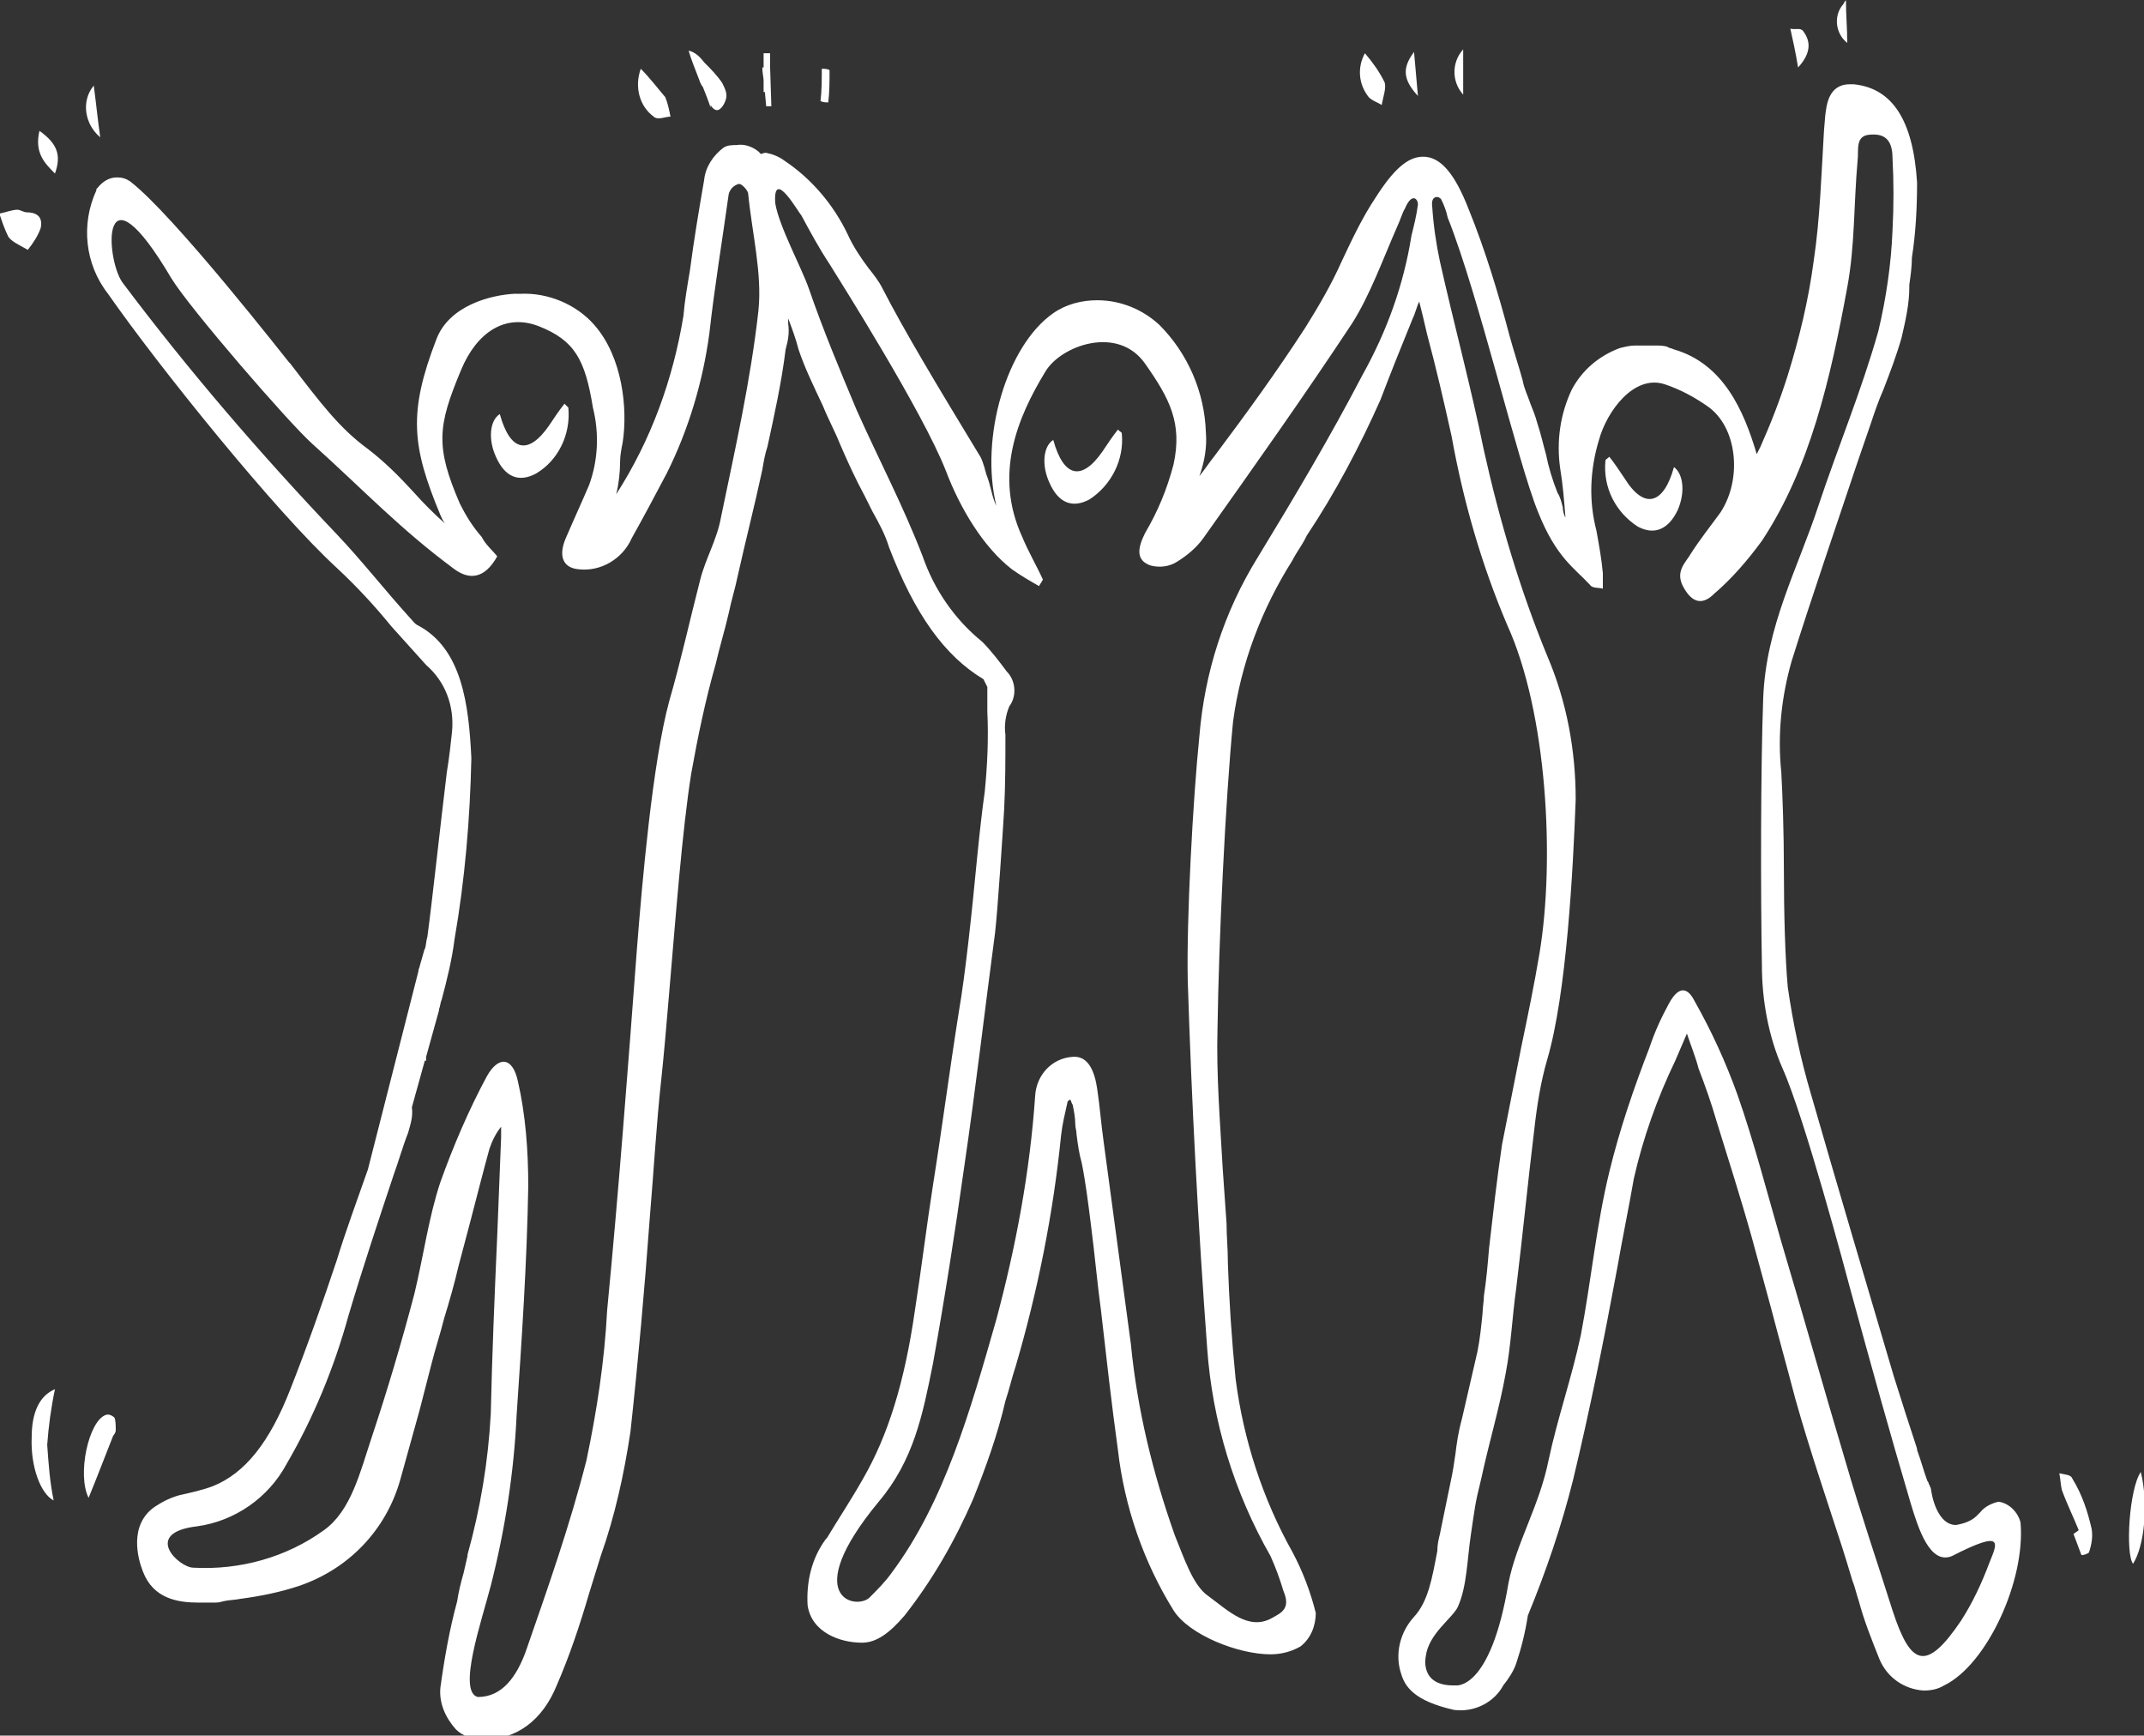 <?xml version="1.0" encoding="utf-8"?>
<!-- Generator: Adobe Illustrator 26.3.1, SVG Export Plug-In . SVG Version: 6.00 Build 0)  -->
<svg version="1.1" id="Ebene_2_00000147900197375971700820000017359450914066610563_"
	 xmlns="http://www.w3.org/2000/svg" xmlns:xlink="http://www.w3.org/1999/xlink" x="0px" y="0px" viewBox="0 0 165.8 134.2"
	 style="enable-background:new 0 0 165.8 134.2;" xml:space="preserve">
<rect x="0" y="0" width="165.8" height="134.2" fill="#333333" stroke="none"/>
<style type="text/css">
	.st0{fill:#FFFFFF;}
</style>
<g id="Ebene_1-2">
	<g id="Gruppe_217" transform="translate(270.351 392.617)">
		<g id="Gruppe_153">
			<path id="Pfad_31" class="st0" d="M-114.1-274.9c-0.2-0.8-0.9-1.5-1.7-1.6h0c-0.5,0.1-1.1,0.4-1.4,0.8c-0.1,0.1-0.2,0.2-0.3,0.3
				c-0.4,0.4-1,0.6-1.6,0.7c-1.1,0-1.7-1.4-1.9-2.6c0-0.2-0.1-0.4-0.2-0.6c0-0.1-0.1-0.2-0.1-0.2c-0.3-0.8-0.5-1.6-0.8-2.4l0-0.1
				c-0.6-1.8-1.2-3.7-1.8-5.6l0,0c-2.1-7.1-4.3-14.5-6.4-21.8c-0.8-2.7-1.4-5.5-1.8-8.3c-0.2-2.2-0.3-5.7-0.3-9.1
				c0-2.9-0.1-5.7-0.2-7.5c-0.3-2.9,0-5.8,0.8-8.6c1.6-5.1,3.4-10.3,5.1-15.4l1-2.9c0.3-0.9,0.6-1.8,1-2.7l0,0c0.5-1.3,1-2.6,1.4-4
				c0.3-1.3,0.6-2.6,0.6-3.9l0-0.2c0.1-0.7,0.2-1.4,0.2-2.1c0.3-1.9,0.4-3.9,0.4-5.8c-0.3-4.8-1.9-7.3-4.9-7.6c-0.1,0-0.2,0-0.3,0
				c-1.7,0-1.8,1.7-1.9,2.4l-0.1,1.2c-0.2,3.3-0.3,6.8-0.8,10.1c-0.4,3-1.1,5.9-2,8.8c-0.6,1.9-1.3,3.7-2.1,5.5
				c-0.1,0.2-0.2,0.4-0.3,0.6c-1-3.4-2.6-7-6.4-8.1c-0.2-0.1-0.4-0.1-0.5-0.2c-0.3-0.1-0.6-0.1-1-0.1c-0.3,0-0.5,0-0.8,0
				c-0.3,0-0.5,0-0.7,0c-0.4,0-0.8,0.1-1.2,0.2c-1.6,0.6-2.9,1.7-3.7,3.2c-0.9,1.9-1.2,4-0.9,6.1c0.2,1.2,0.3,2.4,0.4,3.7l0,0.1
				c-0.1-0.2-0.2-0.5-0.2-0.8c-0.1-0.4-0.2-0.8-0.4-1.1c-0.4-1-0.7-2-0.9-3c-0.2-0.7-0.4-1.6-0.7-2.5c-0.1-0.4-0.3-0.9-0.5-1.4
				c-0.2-0.6-0.5-1.2-0.6-1.8c-0.3-1.1-0.7-2.3-1-3.4c-0.9-3.4-1.9-6.7-3.2-9.9c-1.1-2.8-2.2-4-3.5-4c-1.2,0-2.3,1-3.7,3.2
				c-1,1.5-1.8,3.2-2.6,4.9c-0.8,1.8-1.8,3.5-2.8,5.1c-2.2,3.4-4.6,6.7-7,9.9c-0.4,0.5-0.8,1.1-1.2,1.6c0.4-1.1,0.6-2.3,0.5-3.4
				c-0.1-3.1-1.4-6.1-3.6-8.3c-1.3-1.2-3-1.9-4.8-1.9c-1.2,0-2.4,0.3-3.4,1c-3.6,2.5-5.7,9.6-4.4,14.9c-0.2-0.4-0.3-0.8-0.4-1.2
				c-0.1-0.4-0.2-0.8-0.4-1.3c0-0.1-0.1-0.3-0.1-0.4c-0.1-0.3-0.2-0.7-0.4-1c-3.4-5.6-5.8-9.6-7.5-12.9c-0.3-0.6-0.7-1.1-1.1-1.6
				c-0.6-0.8-1.2-1.7-1.6-2.6c-1.1-2.3-2.8-4.3-4.9-5.7c-0.4-0.3-0.9-0.5-1.4-0.6c-0.1,0-0.2,0-0.4,0.1c-0.1-0.1-0.2-0.2-0.2-0.2
				c-0.5-0.4-1.1-0.6-1.7-0.5c-0.3,0-0.7,0-1,0.2c-0.8,0.6-1.4,1.5-1.5,2.5c-0.4,2.3-0.8,4.7-1.1,7c-0.2,1.2-0.4,2.3-0.5,3.5
				c-0.8,4.9-2.5,9.6-5.2,13.8c0.2-0.8,0.3-1.7,0.3-2.5c0-0.5,0.1-1,0.2-1.5c0.4-2.6,0-6.6-2.2-9.1c-1.4-1.6-3.6-2.5-5.7-2.4
				c-0.2,0-0.4,0-0.5,0c-1.8,0.1-5,0.9-6,3.5c-2.2,5.7-1.9,8.3,0.3,13.6c0.1,0.2,0.2,0.5,0.4,0.7c-0.9-0.8-1.7-1.6-2.5-2.5
				c-1.1-1.2-2.2-2.3-3.5-3.3c-2.2-1.6-3.7-3.6-6-6.6l-0.1-0.1c-0.1-0.1-8.9-11.4-12.3-14c-0.3-0.2-0.6-0.3-1-0.3
				c-0.6,0-1.1,0.3-1.5,0.8l-0.1,0.1l0,0.1c-1.2,2.6-0.9,5.7,0.9,8c3.9,5.6,13,16.9,17.7,21.2c1.5,1.4,2.9,2.9,4.2,4.5l0,0
				c0.9,1,1.8,2,2.7,3c1.5,1.3,2.2,3.2,2,5.2c-0.1,0.9-0.2,1.9-0.4,3.1c-0.5,4.1-1.1,9.7-1.5,12.7c-0.1,0.3-0.1,0.7-0.2,1l0-0.1
				l-0.4,1.4c0,0.1-0.1,0.2-0.1,0.4l-3.9,15.3c-0.8,2.3-1.7,4.7-2.4,7c-1.1,3.3-2.3,6.7-3.6,10c-1.6,4.1-3.5,6.5-6,7.5
				c-0.8,0.3-1.7,0.5-2.6,0.7c-0.7,0.2-1.3,0.5-1.9,0.9c-2,1.4-1.3,4-0.9,5c0.8,2.1,2.7,2.4,4.3,2.4c0.2,0,0.4,0,0.6,0
				c0.2,0,0.4,0,0.5,0c0.3,0,0.5,0,0.8-0.1c0.4-0.1,0.9-0.1,1.4-0.2c1.5-0.2,3-0.5,4.5-1c3.8-1.3,6.7-4.3,7.8-8.2
				c0.5-1.8,1-3.6,1.5-5.4c0.3-1.2,0.6-2.3,0.9-3.5c0.3-1.2,0.7-2.4,1-3.6c0.4-1.3,0.8-2.7,1.1-4c0.3-1.1,0.6-2.3,0.9-3.4l0,0
				c0.5-1.9,1-3.9,1.5-5.7c0.2-0.6,0.5-1.2,0.9-1.7c0,0.3,0,0.5,0,0.8c-0.1,2.5-0.2,5.1-0.3,7.6c-0.2,4.5-0.4,9.2-0.5,13.8
				c-0.2,3.7-0.8,7.3-1.8,10.9l0,0.1c-0.1,0.4-0.2,0.9-0.3,1.3c-0.2,0.7-0.4,1.5-0.5,2.2c-0.6,2.2-1,4.5-1.3,6.7
				c-0.1,1.2,0.4,2.3,1.2,3.2c0.5,0.5,1.3,0.8,2,0.8h0.1c2.6,0,4.6-1.5,5.7-4.2c1-2.3,1.8-4.7,2.5-7.1c0.3-1,0.6-1.9,0.9-2.9
				c1.1-3.1,1.8-6.3,2.3-9.6c0.6-5.5,1.1-11.1,1.5-16.6v0c0.3-3.5,0.5-7.2,0.9-10.8c0.2-1.9,0.4-4.2,0.6-6.6
				c0.5-5.8,1-12.5,1.7-16.9c0.5-2.8,1.1-5.7,1.9-8.5l0,0c0.3-1.3,0.7-2.6,1-3.9c0.2-1,0.5-1.9,0.7-2.9l0,0c0.6-2.7,1.3-5.4,1.9-8.2
				c0.1-0.6,0.2-1.2,0.4-1.8c0.5-2.3,1.1-5,1.4-7.5c0.2-0.7,0.3-1.3,0.2-2v-0.1c0,0,0-0.2,0-0.3c0.3,0.8,0.6,1.6,0.8,2.4
				c0.5,1.5,1.2,2.9,1.9,4.4c0.4,1,0.9,1.9,1.3,2.9c0.6,1.4,1.2,2.7,1.9,4c0.2,0.4,0.4,0.8,0.6,1.2c0.5,0.9,1,1.8,1.3,2.8
				c2,5.2,4.3,8.4,7.3,10.2c0.1,0.2,0.2,0.4,0.3,0.6v1.9c0.1,2.1,0,4.2-0.2,6.2c-0.2,1.4-0.4,3.2-0.6,5.2c-0.4,4.2-0.9,8.9-1.4,11.8
				c-0.7,4.4-1.3,9-2,13.4c-0.5,3.2-0.9,6.5-1.4,9.7c-0.8,5.6-2.1,9.7-4,13c-0.9,1.6-1.9,3.1-2.8,4.6l-0.1,0.1
				c-1.1,1.5-1.5,3.3-1.4,5.1c0.3,2.1,2.5,2.9,4.2,2.9c1.1,0,2.1-0.7,3.3-2.1c2.2-2.8,3.9-5.8,5.3-9c1-2.5,1.9-5,2.5-7.6
				c0.3-0.9,0.5-1.8,0.8-2.7c1.7-5.8,2.9-11.8,3.5-17.8c0.1-0.9,0.3-1.7,0.5-2.6c0-0.1,0.1-0.1,0.2-0.2c0.1,0.1,0.1,0.3,0.2,0.4
				c0.1,0.5,0.2,1,0.2,1.5c0,0.3,0.1,0.5,0.1,0.8c0.1,0.8,0.2,1.5,0.4,2.2c0.3,1.5,0.5,3.1,0.7,4.7c0.3,2.3,0.5,4.6,0.8,6.8
				c0.4,3.5,0.8,7.1,1.3,10.7c0.5,4.4,2,8.7,4.3,12.4c1.2,1.9,5,3.4,7.5,3.4c0.8,0,1.6-0.2,2.3-0.6c0.8-0.6,1.2-1.6,1.2-2.6
				c-0.4-1.6-1-3.2-1.8-4.7c-2.3-4.1-3.8-8.7-4.4-13.4c-0.3-3-0.5-6-0.6-9l0-0.1c0-1-0.1-1.9-0.1-2.9c-0.1-1.4-0.2-2.9-0.3-4.3
				c-0.2-3.6-0.5-7.2-0.4-10.8c0.1-6.8,0.6-17.5,1.2-23.7c0.6-4.5,2.2-8.7,4.6-12.5c0.3-0.6,0.7-1.1,1-1.7l0.1-0.2
				c2.2-3.3,4.1-6.9,5.7-10.5c0.8-2.1,1.6-4.1,2.5-6.3c0.2-0.4,0.3-0.9,0.5-1.3c0.2,0.8,0.4,1.6,0.6,2.5c0.7,2.6,1.3,5.2,1.9,7.9
				c0.9,5,2.3,9.9,4.3,14.6c3.1,6.8,3.7,18.2,2.5,25.4c-0.4,2.4-0.9,4.8-1.4,7.2c-0.5,2.5-1,5.1-1.5,7.6c-0.4,2.7-0.7,5.4-1,8
				c-0.1,1.2-0.2,2.4-0.4,3.7c0,0.4-0.1,0.9-0.1,1.3c-0.1,1-0.2,2-0.4,3c-0.4,1.7-0.8,3.5-1.2,5.2l0,0c-0.3,1.1-0.4,1.9-0.5,2.7
				c-0.1,0.7-0.2,1.4-0.4,2.3c-0.1,0.5-0.5,2.4-0.7,3.4l-0.1,0.5c-0.1,0.4-0.2,0.8-0.2,1.3c-0.4,2.1-0.7,3.9-1.8,5.1
				c-1.1,1.2-1.5,2.9-1,4.4c0.3,1,1,2.1,4.1,2.8c1.6,0.2,3.1-0.6,3.8-1.9c0.4-0.5,0.8-1.1,1-1.7c0.4-1.2,0.7-2.4,0.9-3.7
				c1.4-3.4,2.6-6.9,3.5-10.5c1.3-5.4,2.4-10.9,3.4-16.3c0.4-2.3,0.9-4.7,1.3-7c0.7-3.1,1.8-6.2,3.2-9.1l0,0
				c0.3-0.7,0.6-1.4,0.9-2.1c0.3,0.9,0.7,1.9,0.9,2.7l0,0c0.5,1.3,1,2.7,1.4,4.1c0.8,2.6,1.8,5.7,2.7,8.9c0.5,1.8,1,3.7,1.5,5.5
				c0.6,2.3,1.3,4.8,1.9,7.1c1.1,3.9,2.4,7.7,3.6,11.4c0,0,0.6,1.9,0.8,2.6c0.2,0.5,0.3,1,0.5,1.6l0,0c0.4,1.5,1,3,1.6,4.5
				c0.6,1.4,1.9,2.3,3.4,2.4c0.6,0,1.1-0.1,1.6-0.4C-116.7-263.9-113.7-270.4-114.1-274.9 M-211.7-368.6c-0.6,5.4-1.8,10.7-2.9,16
				c-0.3,1.7-1.2,3.2-1.6,4.8c-0.8,3.1-1.5,6.3-2.4,9.4c-1.3,4.8-2.1,14.1-2.5,19.2c-0.7,9.3-1.4,18.6-2.3,27.9
				c-0.2,3.9-0.8,7.8-1.6,11.6c-1.3,5.1-3,9.9-4.7,14.8c-0.7,1.9-1.8,3.5-3.7,3.5c-1.6-0.4,0.3-5.9,1-8.6c1.1-4.3,1.8-8.8,2-13.2
				c0.4-5.9,0.8-11.8,0.9-17.7c0-2.7-0.2-5.5-0.8-8.1c-0.4-1.9-1.5-2-2.4-0.4c-1.4,2.6-2.6,5.4-3.6,8.2c-0.9,2.7-1.3,5.7-2,8.6
				c-1,3.8-2.1,7.5-3.3,11.1c-0.9,2.7-1.6,5.7-3.7,7.2c-2.9,2.1-6.5,3.1-10.1,2.9c-1.1,0-4-2.7,0.3-3.2c2.9-0.4,5.5-2.2,6.9-4.8
				c2.1-3.6,3.7-7.5,4.8-11.5c1.1-3.7,2.3-7.3,3.5-10.9v0c0.4-1.1,0.7-2.2,1.1-3.2c0.2-0.7,0.4-1.3,0.3-2l1-3.6c0,0,0,0,0.1,0
				c0-0.1,0-0.2,0-0.3l1-3.6c0,0,0-0.1,0-0.1c0.1-0.2,0.1-0.5,0.2-0.7l0,0l0,0c0.4-1.5,0.8-3.1,1-4.7c0.8-4.6,1.2-9.3,1.3-14
				c-0.2-4.1-0.7-8.5-4.2-10.3c-0.2-0.1-0.4-0.4-0.6-0.6c-1.9-2.1-3.7-4.4-5.6-6.4c-5.9-6.2-11.5-12.7-16.6-19.5
				c-1.3-1.9-1.7-9.6,3.8-0.3c1.4,2.3,9.1,11.2,10.9,12.8c4,3.6,6.8,6.6,11,9.7c1.1,0.8,2.3,0.8,3.3-1c-0.4-0.5-0.9-0.9-1.2-1.5
				c-0.7-0.8-1.2-1.6-1.7-2.6c-1.9-4.4-1.7-6,0.1-10.3c1.2-2.9,3.4-4.4,6-3.4c2.8,1.1,3.6,2.6,4.2,6.3c0.5,2,0.4,4.1-0.3,6
				c-0.6,1.4-1.2,2.7-1.8,4.1c-0.6,1.4-0.2,2.3,1,2.4c1.7,0.2,3.4-0.8,4.1-2.4c0.9-1.6,1.8-3.3,2.7-5c1.7-3.4,2.8-7.1,3.3-10.8
				c0.4-3.6,1-7.2,1.5-10.8c0.1-0.4,0.4-0.7,0.8-0.8c0.2,0,0.6,0.4,0.7,0.7C-212.2-374.6-211.4-371.5-211.7-368.6 M-160.7-376.8
				c-0.1,0.8-0.3,1.6-0.5,2.4c-0.6,3.8-1.9,7.4-3.8,10.8c-2.5,4.8-5.3,9.5-8.1,14.1c-2.6,4.2-4.1,8.9-4.5,13.8
				c-0.5,4.9-1,14.1-0.9,18.9c0.3,9.5,0.8,18.9,1.5,28.4c0.4,5.7,2.1,11.2,4.9,16.1c0.4,0.9,0.7,1.7,1,2.7c0.6,1.4-0.2,1.7-0.9,2.1
				c-1.8,1-3.4-0.6-4.9-1.7c-1.2-0.8-1.9-3-2.6-4.7c-1.7-4.8-2.9-9.7-3.4-14.8c-0.7-5.2-1.4-10.4-2.1-15.6c-0.2-1.4-0.3-2.8-0.5-4.1
				c-0.2-1.4-0.7-2.6-1.9-2.5c-1.6,0.1-2.8,1.4-2.9,3c-0.4,5.9-1.5,11.7-3,17.3c-2,7-4,14.1-8.1,19.6c-0.5,0.7-1.1,1.3-1.7,1.9
				c-1,1-5.5,0.1,0.7-7.4c2.7-3.2,3.4-6.7,4.2-10.7c0.9-5,1.7-10.1,2.4-15.1c0.9-6.1,1.6-12.2,2.4-18.2c0.2-1.7,0.6-7.8,0.7-9.5
				c0.1-1.9,0.1-3.9,0.1-5.8c-0.1-0.7,0-1.5,0.3-2.2c0.6-0.8,0.5-2-0.2-2.7c-0.6-0.8-1.2-1.6-1.9-2.3c-2.1-1.7-3.7-4-4.6-6.6
				c-1.5-3.9-3.4-7.5-5.1-11.3c-1.3-3.1-2.6-6.2-3.7-9.4c-0.6-1.7-2.3-4.8-2.6-6.6c-0.2-2.9,1.9,0.9,2,0.9c0.7,1.3,1.4,2.6,2.2,3.8
				c0.8,1.3,7.2,11.4,9,16c1.1,2.9,2.9,5.9,5.1,7.6c0.7,0.5,1.4,0.9,2.1,1.3c0.1-0.2,0.2-0.3,0.3-0.5c-0.5-1.1-1.1-2.1-1.6-3.3
				c-2.2-4.8-0.4-9.2,1.8-12.8c1.2-2,5.6-3.6,7.7-0.6c1.9,2.7,2.9,4.6,2.2,7.8c-0.5,1.9-1.2,3.6-2.2,5.3c-0.6,1.2-0.7,2.1,0.4,2.5
				c0.7,0.2,1.5,0.1,2.1-0.3c0.8-0.5,1.5-1.1,2-1.8c3.9-5.5,7.8-11,11.5-16.6c1.4-2.2,2.4-5,3.5-7.5c0.2-0.4,0.4-1.1,0.6-1.4
				C-161.2-377.7-160.7-377.3-160.7-376.8 M-116.5-271.8c-0.6,1.6-1.3,3.1-2.2,4.5c-2.7,4-3.9,3.5-5.3-0.8
				c-1.2-3.8-2.5-7.6-3.6-11.4c-1.7-5.7-3.3-11.4-5-17.1c-1.1-3.8-2.1-7.7-3.4-11.4c-0.9-2.5-2-4.9-3.3-7.2c-0.6-1.2-1.3-1.1-2,0.2
				c-0.6,1.1-1.1,2.2-1.5,3.4c-1.2,3.1-2.3,6.3-3.1,9.6c-1,4.1-1.4,8.4-2.2,12.6c-0.7,3.3-1.8,6.4-2.5,9.7c-0.7,3.5-2.5,6.4-3.1,9.5
				c-1.4,8.4-4.1,7.9-4.1,7.9c-2.8,0.1-2.3-2.2-2.3-2.2c0.2-1.8,2.1-3,2.5-3.9c0.7-1.6,0.7-3.6,1-5.6c0.3-2,0.3-2.3,0.8-4.3
				c0.6-2.8,1.4-5.4,1.9-8.2c0.4-2.1,0.5-4.4,0.8-6.5c0.5-4.1,0.9-8.2,1.4-12.3c0.2-1.8,0.5-3.7,1-5.4c1.5-5.1,2-14.7,2.2-20.1
				c0-3.8-0.7-7.6-2.2-11.1c-2.1-5.1-3.7-10.5-4.9-15.9c-1-4.9-2.3-9.7-3.4-14.6c-0.3-1.4-0.5-2.8-0.6-4.3c-0.1-0.8,0.5-0.8,0.7-0.5
				c0.2,0.4,0.4,0.9,0.5,1.4c2.4,6,5.4,18.9,7,22.8c1.4,3.5,2.8,4.3,4,5.6c0.2,0.3,0.7,0.2,1,0.3c0-0.4,0-0.8,0-1.2
				c-0.1-1.1-0.3-2.2-0.5-3.3c-0.6-2.3-0.5-4.7,0.2-7c0.6-2.2,2.7-5.1,5.1-4.3c1.2,0.4,2.3,1,3.3,1.7c2.3,1.6,2.7,5.6,1,8.2
				c-0.8,1.1-1.6,2.1-2.3,3.2c-0.4,0.7-1.3,1.4-0.5,2.7c0.7,1.2,1.5,1.2,2.3,0.4c1.4-1.2,2.6-2.6,3.7-4.1c3.7-5.6,5.3-12.5,6.6-19.6
				c0.6-3.2,0.5-6.5,0.8-9.8c0.1-0.8-0.2-1.9,0.9-2c1-0.1,1.8,0.2,1.8,1.8c0.1,1.8,0.1,3.7,0,5.6c-0.1,2.6-0.5,5.3-1.1,7.8
				c-1.3,4.6-3.1,8.9-4.6,13.4c-1.6,4.9-4.1,9.4-4.3,15c-0.2,5.4-0.2,15.2-0.1,20.6c0,2.7,0.5,5.5,1.6,8c1.7,3.8,4.9,15.8,5.3,17.3
				c1.5,5.5,3,10.9,4.6,16.3c0.6,2,1.5,4.8,3.2,4.1C-115.3-274.4-115.9-273.3-116.5-271.8 M-268.2-373.3c-0.7-0.4-1.2-0.6-1.5-1
				c-0.3-0.6-0.5-1.2-0.7-1.8c0.5-0.1,1-0.3,1.4-0.3c0.2,0,0.5,0.2,0.7,0.2c0.6,0,1.3,0.2,1.1,1.2
				C-267.4-374.4-267.8-373.8-268.2-373.3 M-220.8-387.3c0.7,0.7,1.3,1.5,1.9,2.2c0.2,0.5,0.3,1,0.4,1.5c-0.4,0-1,0.3-1.3,0
				C-220.9-384.4-221.3-385.9-220.8-387.3 M-164.5-385.1c-0.8-1-0.9-2.3-0.3-3.4c0.6,0.7,1.1,1.4,1.5,2.2c0.2,0.4-0.1,1.2-0.2,1.8
				C-163.8-384.7-164.2-384.8-164.5-385.1 M-216.3-386.5c-0.3-0.8-0.6-1.5-0.8-2.2c0.5,0.1,0.9,0.5,1.2,0.9c0.5,0.5,1,1,1.4,1.6
				c0.2,0.4,0.4,0.8,0.3,1.2c-0.1,0.4-0.4,0.9-0.7,0.9c-0.2,0-0.4-0.2-0.5-0.4c0,0.1,0,0.1,0,0.2c-0.2-0.6-0.4-1.1-0.6-1.6
				C-216.1-386-216.2-386.2-216.3-386.5 M-266.1-379.2c-0.8-0.8-1.6-1.6-1.2-3.3C-265.9-381.5-265.6-380.6-266.1-379.2
				 M-131.3-387.4c-0.2-1.2-0.4-2.1-0.6-3c0.4,0.1,0.8-0.1,1,0.2C-130.3-389.4-130.3-388.5-131.3-387.4 M-263.1-386
				c0.2,1.5,0.3,2.6,0.5,4C-263.8-383-264.1-384.8-263.1-386 M-161-388.6c0.1,1.2,0.2,2.2,0.3,3.4
				C-161.9-386.5-161.9-387.4-161-388.6 M-157.2-385.3c-0.9-1-0.9-2.5,0-3.5V-385.3z M-206.3-384.7c-0.2,0-0.4,0-0.6-0.1
				c0.1-0.8,0.1-1.7,0.1-2.5c0.2,0,0.4,0,0.6,0.1C-206.2-386.4-206.2-385.5-206.3-384.7 M-211.4-387.4c0,0,0.1,0,0.1,0v-1.1l0.5,0v1
				h0l0.1,3.1l-0.4,0l-0.1-1.1l-0.1,0v-0.9C-211.3-386.6-211.4-387-211.4-387.4 M-266.1-285.2c-0.3,1.4-0.5,2.9-0.6,4.3
				c0.1,1.4,0.2,2.9,0.5,4.3c-1-0.5-1.8-2.6-1.7-4.9C-267.9-283.4-267.3-284.7-266.1-285.2 M-261.5-283c0.1,0.2,0.1,0.7,0.1,1
				c0,0.1-0.1,0.3-0.2,0.4c-0.6,1.5-1.2,3.1-1.9,4.8c-0.9-1.8,0-5.9,1.3-6.4C-262-283.3-261.7-283.2-261.5-283 M-108.6-274.4
				c0.1,0.6,0,1.2-0.2,1.8c0,0.1-0.6,0.3-0.6,0.2c-0.2-0.5-0.4-1.1-0.6-1.6c0.1-0.1,0.3-0.2,0.4-0.3c-0.4-1-0.9-2-1.3-3.1
				c-0.1-0.4-0.1-0.8-0.2-1.3c0.4,0.1,0.9,0.1,1,0.4C-109.3-277-108.9-275.7-108.6-274.4 M-105.4-271.7c-0.6-0.8-0.3-5.8,0.6-7.1
				C-104.2-276.4-104.5-273.1-105.4-271.7 M-127.6-392.6c0,1.2,0.1,2.1,0.1,3.3c-0.9-0.7-1.1-2.1-0.3-3
				C-127.7-392.5-127.7-392.5-127.6-392.6 M-183.6-359.1c0.2,2-0.8,4-2.5,5.1c-1.3,0.7-2.4,0.3-3.1-1.3c-0.6-1.3-0.5-2.8,0.3-3.3
				c0.8,2.9,2.2,3.2,3.8,0.9c0.4-0.6,0.8-1.2,1.2-1.7C-183.7-359.2-183.6-359.2-183.6-359.1 M-228.9-356c-1.3,0.7-2.4,0.3-3.1-1.3
				c-0.6-1.3-0.5-2.8,0.3-3.3c0.8,2.9,2.2,3.2,3.8,0.9c0.4-0.6,0.8-1.2,1.2-1.7c0.2,0.2,0.3,0.3,0.3,0.3
				C-226.2-359-227.2-357-228.9-356 M-140.6-353.2c-0.7,1.5-1.8,2-3.1,1.3c-1.7-1.1-2.7-3-2.5-5.1c0-0.1,0.1-0.1,0.3-0.3
				c0.4,0.5,0.8,1.1,1.2,1.7c1.5,2.4,3,2,3.8-0.9C-140.2-356-140-354.6-140.6-353.2"/>
		</g>
	</g>
</g>
</svg>
